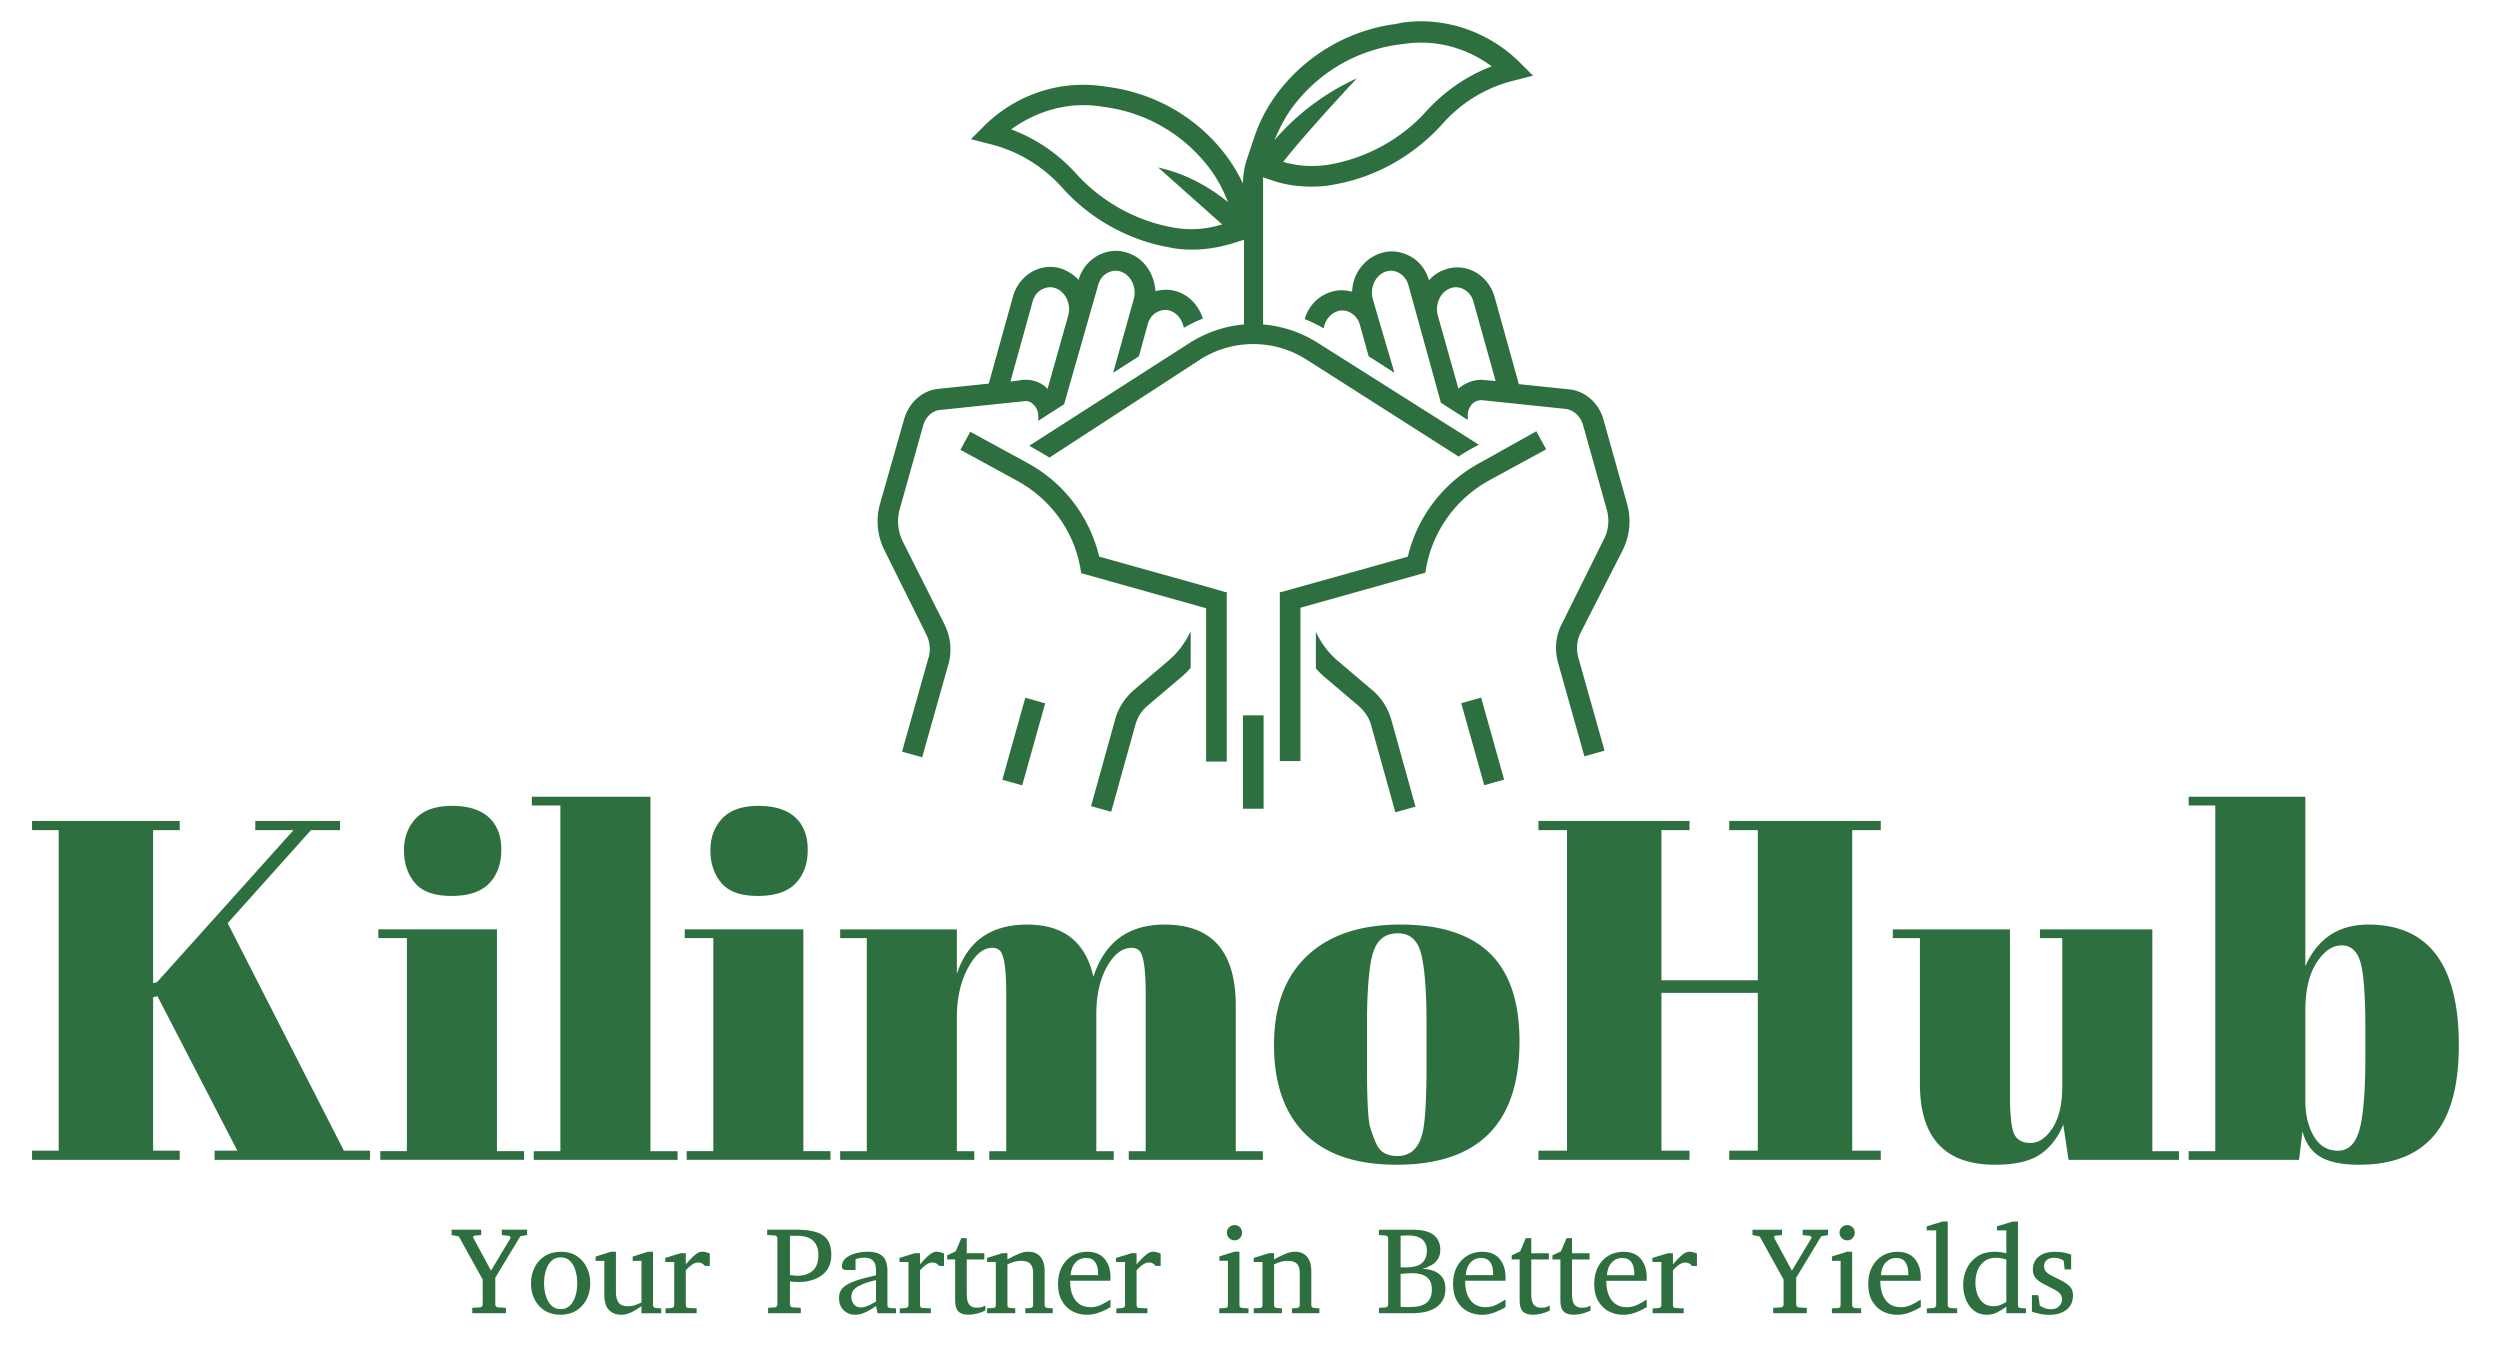 <svg viewBox="474 0 349.5 191" data-version="1" data-id="lg_ns9wr8WiuD4Ht1ppvS" xml:space="preserve" xmlns="http://www.w3.org/2000/svg" style="max-height: 500px" width="349.5" height="191"><g data-padding="20"><g transform="translate(10 3.116)scale(.967)"><rect transform="translate(391.62 485.29)" ry="0" rx="0" fill="none" y="-314.486" x="66.717" height="20.34" width="408.724"/><path d="M556.039 174.554v.77l-.98.18-3.62 5.99v3.89q0 .14.1.26t.28.14l1.15.07v.77h-4.86v-.77l1.12-.07q.19-.02.29-.14t.1-.26v-3.62l-3.45-6.23-1.05-.21v-.77h4.28v.77l-.91.09q-.25.03-.25.21 0 .09.04.15l2.54 4.7 2.79-4.65q.03-.06.03-.12 0-.22-.25-.26l-1.01-.12v-.77Zm9.13 7.76q0 1.27-.53 2.31-.53 1.03-1.49 1.63t-2.28.6q-1.31 0-2.27-.59-.96-.6-1.48-1.63t-.52-2.32q0-1.28.53-2.32.52-1.04 1.49-1.64.97-.61 2.3-.61 1.34 0 2.29.61.95.62 1.45 1.66.51 1.03.51 2.3m-1.88-.02q0-.98-.26-1.84-.26-.85-.79-1.38-.53-.52-1.34-.52-.83 0-1.36.52-.54.53-.79 1.38-.26.86-.26 1.84t.26 1.83q.26.86.79 1.39.54.53 1.34.53.83 0 1.36-.53t.79-1.38.26-1.84m12.14 3.64v.7h-2.86v-1.02q-.31.23-.78.52-.48.29-1.02.51-.55.21-1.08.21-1.16 0-1.83-.7-.66-.69-.66-2.21v-4.88h-1.26v-.62l2.22-.7h.72v5.85q0 .96.39 1.5.39.53 1.35.53.55 0 1.09-.19.53-.19.86-.34v-6.03h-1.27v-.62l2.2-.7h.74v7.74q0 .17.12.27.12.11.27.13Zm7.02-7.93v1.79h-.7q-.17-.21-.4-.35-.23-.15-.57-.15-.43 0-.88.3t-.92.82v5.06q0 .38.38.4l1.19.05v.7h-4.5v-.68l.88-.07q.16-.02.27-.13.11-.1.11-.27v-6.25h-1.3v-.59l2.23-.68h.74v1.6q.27-.29.66-.72.4-.43.84-.77.45-.33.87-.33.29 0 .61.09.33.08.49.18m17.57.18q0 1.32-.62 2.19-.63.87-1.68 1.3-1.06.44-2.35.44h-.05q-.35 0-.78-.03-.43-.04-.5-.04v3.34q0 .14.1.26.09.12.28.14l1.19.07v.77h-4.73v-.77l.95-.07q.19-.02.29-.14t.1-.26v-9.59q0-.14-.1-.26-.1-.13-.29-.14l-1.08-.07v-.77h4.3q2.55 0 3.76.81 1.21.82 1.21 2.82m-1.87.02q0-1.31-.74-2.04-.73-.73-2.45-.73h-.58l-.34.01v5.67q.05 0 .4.05.36.05.61.05h.06q1.39 0 2.22-.73.82-.73.82-2.28m11.23 7.73v.7h-2.67l-.23-1.06-.27.19q-.27.2-.71.45-.44.26-.97.45t-1.06.19q-.98 0-1.66-.65t-.68-1.78q0-.5.18-.93t.72-.82q.54-.4 1.61-.77t2.84-.76v-.77q0-1.78-1.68-1.78-.47 0-.81.09t-.47.14v1.56h-1.31q-.24 0-.45-.09t-.21-.42q0-.74.56-1.21t1.43-.7q.86-.22 1.75-.22 1.12 0 1.73.35.62.34.86.95.25.61.25 1.4v5.04q0 .17.11.27.11.11.27.13Zm-2.9-.99v-3.11q-1.22.29-1.93.6-.72.3-1.07.6-.35.31-.46.62t-.11.65q0 .55.35 1.02.36.47 1 .47.36 0 .75-.13.38-.13.72-.3.33-.17.54-.3Zm9.83-6.94v1.79h-.7q-.17-.21-.4-.35-.23-.15-.57-.15-.43 0-.88.3t-.92.82v5.06q0 .38.38.4l1.19.05v.7h-4.5v-.68l.89-.07q.15-.02.26-.13.11-.1.11-.27v-6.25h-1.3v-.59l2.23-.68h.74v1.6q.27-.29.66-.72.4-.43.85-.77.44-.33.87-.33.28 0 .6.09.33.08.49.18m5.97 7.52v.73l-.34.14q-.34.15-.89.3t-1.2.15q-1.01 0-1.47-.48-.46-.47-.46-1.54v-5.97h-1.15v-.59l1.23-.58.81-1.91h.79v2.18h2.54v.9h-2.54v5.02q0 1.07.36 1.52.36.44 1.08.44.53 0 .88-.15Zm9.75.4v.7h-3.97v-.7l.75-.05q.16-.02.27-.13.11-.1.11-.27v-4.68q0-.86-.4-1.3-.39-.44-1.33-.44-.51 0-1.02.14-.5.15-.96.38v5.9q0 .37.38.4l.75.05v.7h-4.07v-.7l.88-.05q.38-.03.38-.4v-6.25h-1.26v-.59l2.2-.68h.74v.9q.76-.44 1.55-.78.8-.34 1.42-.34 1.18 0 1.79.73.62.74.62 2.05v4.96q0 .17.11.27.11.11.27.13Zm8.35-1.28v1.1q-.75.46-1.63.79-.87.32-1.79.32-1.09 0-2.04-.48-.95-.49-1.54-1.49-.59-.99-.59-2.49 0-1.41.54-2.45.55-1.05 1.51-1.63.95-.57 2.18-.57 1.67 0 2.52 1.04.84 1.04.84 2.65v.23q0 .15-.02.27h-5.83q0 .69.14 1.37.15.68.49 1.23.34.56.92.89t1.45.33q.78 0 1.51-.35.74-.36 1.34-.76m-5.76-3.52h3.96v-.39q0-.89-.43-1.5-.42-.6-1.32-.6-.89 0-1.51.66-.62.67-.7 1.83m13.01-3.12v1.79h-.71q-.16-.21-.4-.35-.23-.15-.56-.15-.43 0-.89.3-.45.3-.92.82v5.06q0 .38.38.4l1.19.05v.7h-4.5v-.68l.89-.07q.15-.02.26-.13.11-.1.11-.27v-6.25h-1.3v-.59l2.24-.68h.73v1.6q.27-.29.66-.72.4-.43.85-.77.45-.33.87-.33.28 0 .6.09.33.08.5.18m11.77-3.02q0 .45-.31.78-.32.33-.78.33-.45 0-.78-.33t-.33-.78q0-.47.33-.78.33-.32.78-.32.46 0 .78.32.31.31.31.78m.93 10.94v.7h-4.23v-.7l.88-.05q.37-.03.37-.4v-6.42h-1.23v-.64l2.19-.68h.71v7.74q0 .17.11.27.11.11.27.13Zm10.25 0v.7h-3.97v-.7l.75-.05q.16-.02.27-.13.11-.1.11-.27v-4.68q0-.86-.4-1.3-.39-.44-1.33-.44-.51 0-1.02.14-.5.15-.96.38v5.9q0 .37.38.4l.75.05v.7h-4.07v-.7l.88-.05q.38-.03.38-.4v-6.25h-1.26v-.59l2.2-.68h.74v.9q.76-.44 1.55-.78.8-.34 1.42-.34 1.18 0 1.79.73.62.74.62 2.05v4.96q0 .17.11.27.11.11.27.13Zm18.22-2.86q0 1.08-.44 1.78t-1.14 1.09-1.49.54-1.5.15h-5.04v-.77l.95-.07q.19-.02.28-.14.1-.12.1-.26v-9.59q0-.14-.1-.26-.09-.13-.28-.14l-.95-.07v-.77h4.82q2.15 0 3.1.77t.95 2.13q0 .89-.43 1.46-.42.56-1.03.86-.6.31-1.13.45.8 0 1.57.26.76.27 1.26.89t.5 1.69m-2.68-5.49q0-1.05-.69-1.63-.69-.57-2.08-.57-.28 0-.61.03-.32.03-.42.03v4.55l.25.01q.25.01.4.01 1.76 0 2.45-.64.7-.63.7-1.79m.72 5.63q0-1.23-.74-1.8-.73-.57-2.16-.57-.29 0-.65.03-.36.02-.64.05t-.33.03v4.75l.21.02q.2.01.47.02t.44.01q1.88 0 2.64-.63t.76-1.91m10.65 1.44v1.1q-.75.46-1.63.79-.87.32-1.79.32-1.09 0-2.04-.48-.95-.49-1.54-1.49-.59-.99-.59-2.49 0-1.41.54-2.45.55-1.05 1.51-1.63.95-.57 2.18-.57 1.68 0 2.52 1.04t.84 2.65v.23q0 .15-.01.27h-5.84q0 .69.14 1.37.15.68.49 1.23.34.56.92.89t1.45.33q.78 0 1.51-.35.74-.36 1.34-.76m-5.75-3.52h3.95v-.39q0-.89-.43-1.5-.42-.6-1.32-.6-.89 0-1.51.66-.62.67-.69 1.83m12.15 4.4v.73l-.34.14q-.34.15-.89.3t-1.2.15q-1.01 0-1.47-.48-.46-.47-.46-1.54v-5.97h-1.15v-.59l1.23-.58.8-1.91h.8v2.18h2.54v.9h-2.54v5.02q0 1.07.36 1.52.36.44 1.08.44.52 0 .88-.15Zm5.89 0v.73l-.34.14q-.34.15-.89.3t-1.2.15q-1.01 0-1.47-.48-.46-.47-.46-1.54v-5.97h-1.15v-.59l1.23-.58.81-1.91h.79v2.18h2.54v.9h-2.54v5.02q0 1.07.36 1.52.36.44 1.08.44.53 0 .88-.15Zm8.12-.88v1.1q-.75.46-1.63.79-.87.32-1.79.32-1.09 0-2.04-.48-.95-.49-1.54-1.49-.59-.99-.59-2.49 0-1.41.54-2.45.55-1.05 1.51-1.63.96-.57 2.18-.57 1.68 0 2.52 1.04t.84 2.65v.23q0 .15-.01.27h-5.84q0 .69.14 1.37.15.68.49 1.23.35.56.93.89t1.45.33q.77 0 1.5-.35.74-.36 1.34-.76m-5.75-3.52h3.95v-.39q0-.89-.42-1.5-.43-.6-1.33-.6-.89 0-1.51.66-.62.67-.69 1.83m13.01-3.12v1.79h-.71q-.16-.21-.4-.35-.23-.15-.56-.15-.43 0-.89.3-.45.3-.91.82v5.06q0 .38.37.4l1.19.05v.7h-4.5v-.68l.89-.07q.16-.02.27-.13.11-.1.11-.27v-6.25h-1.3v-.59l2.23-.68h.74v1.6q.26-.29.66-.72.39-.43.84-.77.45-.33.87-.33.28 0 .61.09.32.08.49.18m18.95-3.45v.77l-.98.18-3.62 5.99v3.89q0 .14.1.26.09.12.28.14l1.15.07v.77h-4.86v-.77l1.11-.07q.2-.02.3-.14t.1-.26v-3.62l-3.45-6.23-1.05-.21v-.77h4.27v.77l-.9.09q-.25.03-.25.21 0 .09.04.15l2.54 4.7 2.78-4.65q.04-.06.04-.12 0-.22-.25-.26l-1.01-.12v-.77Zm3.87.43q0 .45-.32.78t-.77.33q-.46 0-.79-.33t-.33-.78q0-.47.33-.78.33-.32.79-.32.45 0 .77.32.32.31.32.78m.92 10.94v.7h-4.23v-.7l.88-.05q.38-.03.38-.4v-6.42h-1.24v-.64l2.2-.68h.71v7.74q0 .17.11.27.11.11.27.13Zm8.62-1.28v1.1q-.76.46-1.63.79-.88.32-1.79.32-1.09 0-2.05-.48-.95-.49-1.54-1.49-.59-.99-.59-2.49 0-1.41.55-2.45.54-1.05 1.5-1.63.96-.57 2.18-.57 1.68 0 2.52 1.04.85 1.04.85 2.65v.23q0 .15-.02.27h-5.84q0 .69.15 1.37.14.68.49 1.23.34.56.92.89t1.45.33q.77 0 1.51-.35.73-.36 1.34-.76m-5.76-3.52h3.95v-.39q0-.89-.42-1.5-.43-.6-1.32-.6t-1.52.66q-.62.67-.69 1.83m11.02 4.8v.7h-4.38v-.7l.96-.05q.12 0 .26-.13.13-.14.13-.25v-10.84h-1.37v-.59l2.3-.7h.74v12.13q0 .11.13.25.14.13.25.13Zm9.94 0v.7h-2.83v-.95q-.62.47-1.31.82t-1.48.35q-.9 0-1.56-.38-.65-.38-1.07-1.01-.42-.64-.62-1.4-.2-.77-.2-1.53 0-1.22.5-2.32.5-1.09 1.52-1.78t2.57-.69q.43 0 .93.08.51.09.72.14v-3.3h-1.36v-.59l2.32-.7h.72v12.11q0 .37.38.4Zm-2.83-.93v-6.13q-.23-.08-.68-.17t-.85-.09q-1.34 0-2.14.99t-.8 2.62q0 1.47.69 2.44.69.96 1.92.96.55 0 1.03-.2.48-.21.83-.42m9.64-.97q0 1.33-.92 2.08-.91.75-2.52.75-.83 0-1.52-.17-.7-.17-.98-.28v-2.39h.92l.22 1.52q.27.18.67.34.4.17.93.17.77 0 1.19-.43.42-.44.42-.97 0-.71-.51-1.08-.5-.36-1.45-.81l-.23-.12q-.99-.46-1.51-.97-.52-.5-.52-1.31 0-1.2.84-1.91.84-.7 2.4-.7.79 0 1.41.14.62.15.89.27v2.13h-.94l-.14-1.26q-.19-.15-.57-.28t-.8-.13q-.74 0-1.1.34t-.36.86q0 .61.44.97.43.35 1.57.87.95.43 1.56.96t.61 1.41" fill="#2e6f40"/><rect transform="translate(506.32 447.29)" ry="0" rx="0" fill="none" y="-343.866" x="-23.101" height="79.1" width="588.36"/><path d="M484.469 116.794v-1.33h21.35v1.33h-3.85v22.12l.56-.14 19.74-21.98h-5.53v-1.33h12.25v1.33h-4.2l-12.04 13.44 16.8 32.9h3.78v1.33h-22.47v-1.33h3.29l-11.55-22.33-.63.14v22.19h3.85v1.33h-21.35v-1.33h3.85v-46.34Zm60.63 9.51q-3.71 0-5.29-1.89-1.57-1.89-1.57-4.69t1.71-4.62q1.72-1.82 5.22-1.82t5.32 1.65q1.82 1.64 1.82 4.69 0 3.04-1.75 4.86t-5.46 1.82m-10.57 6.09v-1.26h17.15v32.06h3.92v1.26h-20.79v-1.26h3.85v-30.8Zm22.19-19.17v-1.26h17.15v51.24h3.92v1.26h-20.79v-1.26h3.85v-49.98Zm32.68 13.08q-3.71 0-5.29-1.89-1.57-1.89-1.57-4.69t1.71-4.62q1.72-1.82 5.22-1.82t5.32 1.65q1.82 1.64 1.82 4.69 0 3.04-1.75 4.86t-5.46 1.82m-10.57 6.09v-1.26h17.15v32.06h3.92v1.26h-20.79v-1.26h3.85v-30.8Zm22.47.01v-1.26h16.87v6.44q2.31-7.14 10.18-7.14 7.88 0 9.56 7.56 2.45-7.56 10.29-7.56 10.29 0 10.29 11.69v21.07h3.92v1.26h-19.39v-1.26h2.45v-22.75q0-5.32-.91-6.23-.42-.42-1.12-.42-2.03 0-3.57 2.73t-1.54 6.93v19.74h2.52v1.26h-17.99v-1.26h2.45v-22.75q0-5.32-.91-6.23-.42-.42-1.12-.42-1.96 0-3.54 2.98-1.57 2.97-1.57 7.1v19.32h2.52v1.26h-19.39v-1.26h3.85v-30.8Zm84.77 18.27v-5.95q0-6.79-.74-9.9-.73-3.12-3.39-3.12-1.54 0-2.49.88-.94.87-1.36 2.9-.63 3.15-.63 9.59v5.46q0 7.63.45 9.17.46 1.54.95 2.52.77 1.68 3.01 1.68 2.73 0 3.57-3.15.63-2.24.63-10.08m-4.34 14.49q-8.75 0-13.23-4.48t-4.48-12.84q0-8.37 4.79-12.88 4.8-4.52 13.48-4.52t12.95 4.17q4.27 4.16 4.27 12.7 0 17.85-17.78 17.85m20.52-48.37v-1.33h21.84v1.33h-4.06v21.7h13.93v-21.7h-4.13v-1.33h21.91v1.33h-4.13v46.34h4.13v1.33h-21.91v-1.33h4.13v-22.82h-13.93v22.82h4.06v1.33h-21.84v-1.33h4.13v-46.34Zm92.6 46.41v1.26h-15.96l-.77-5.11q-1.12 2.8-3.33 4.31-2.2 1.5-6.54 1.5-10.85 0-10.85-11.69v-21.07h-3.92v-1.26h16.94v24.01q0 4.2.59 5.53.6 1.33 2.38 1.33 1.79 0 3.19-2.17t1.4-6.02v-21.42h-3.22v-1.26h16.24v32.06Zm26.95-17.57q0-7.21-.7-9.69-.7-2.49-2.73-2.49t-3.64 2.52-1.61 6.93v13.02q0 3.01 1.22 5.11 1.23 2.1 3.5 2.1 2.28 0 3.12-3.08t.84-10.78Zm-25.55-33.67h16.87v24.5q2.66-6.02 9.1-6.02 13.09 0 13.09 17.43 0 8.89-3.61 13.09-3.6 4.2-10.81 4.2-3.64 0-5.57-1.12-1.92-1.12-2.62-3.71l-.49 4.13h-15.96v-1.26h3.85v-49.98h-3.85ZM691.086 98.44l2.88-.806 3.32 11.857-2.872.806Zm-12.883-1.91-4.925-4.18a11.9 11.9 0 0 1-3.208-4.252v5.298c.373.448.82.895 1.268 1.268l4.925 4.18c.82.745 1.492 1.64 1.79 2.76l3.508 12.61 2.91-.82-3.507-12.61c-.522-1.717-1.418-3.135-2.76-4.254m-18.675 3.662h2.986v13.507h-2.985Zm-34.785 9.319 3.32-11.865 2.874.813-3.321 11.858Zm23.943-17.16-4.925 4.18c-1.268 1.12-2.238 2.537-2.686 4.179l-3.507 12.61 2.91.82 3.507-12.61a5.57 5.57 0 0 1 1.79-2.761l4.926-4.178a10 10 0 0 0 1.269-1.27v-5.297a12.4 12.4 0 0 1-3.284 4.328" fill="#2e6f40"/><path d="m653.979 81.509-15.223-4.254c-1.418-5.82-5.15-10.745-10.447-13.58l-8.208-4.478-1.418 2.612 8.208 4.477c4.776 2.612 8.134 7.164 9.104 12.462l.15.895 17.012 4.776 1.045.298v22.163h2.985V82.404l-.373-.074Z" fill="#2e6f40"/><path d="M610.319 74.999a6.64 6.64 0 0 1-.448-4.477l3.432-12.238c.373-1.27 1.343-2.164 2.463-2.24l12.163-1.267c.447-.075.895.074 1.268.448.448.373.746 1.044.746 1.716v.448c0 .074 0 .223-.074.298l.074-.075 3.73-2.387 4.926-17.238c.224-.82.747-1.492 1.418-1.79.597-.3 1.269-.374 1.866-.15 1.492.523 2.313 2.313 1.865 3.955l-2.985 10.67 3.73-2.387 1.27-4.627c.224-.82.746-1.492 1.418-1.79.597-.3 1.268-.373 1.865-.15 1.045.373 1.716 1.344 1.94 2.463.896-.523 1.79-.97 2.76-1.343-.596-1.791-1.864-3.284-3.655-3.88-1.045-.374-2.164-.374-3.21-.075-.15-2.463-1.64-4.776-3.954-5.522-1.417-.522-2.91-.373-4.253.298a5.82 5.82 0 0 0-2.91 3.582c-.597-.671-1.418-1.194-2.313-1.567-1.418-.522-2.91-.373-4.254.299a5.97 5.97 0 0 0-2.91 3.656l-3.507 12.61-7.238.747c-2.388.224-4.328 2.015-5 4.403L607.035 69.7a9.32 9.32 0 0 0 .672 6.64l6.044 12.164c.522 1.045.67 2.313.298 3.433l-3.805 13.506 2.91.82 3.806-13.506c.522-1.865.298-3.88-.523-5.596Zm18.804-34.624c.223-.82.746-1.492 1.417-1.79.597-.3 1.269-.374 1.866-.15 1.492.522 2.313 2.313 1.865 3.955l-2.984 10.596c-.075 0-.075-.075-.15-.15-.97-.895-2.238-1.268-3.581-1.12l-1.642.225Z" fill="#2e6f40"/><path d="M633.336 23.836c4.03 4.552 9.626 7.686 15.67 8.73 1.045.224 2.09.299 3.209.299 1.865 0 3.73-.3 5.522-.82l1.94-.598v12.238c-2.686.224-5.373 1.12-7.76 2.612L628.635 61.22l.895.522c.672.373 1.344.746 2.015 1.194l21.79-14.178a14.31 14.31 0 0 1 15.37 0l22.014 14.029c.597-.448 1.268-.821 1.94-1.194l.97-.523-23.356-14.774a17.45 17.45 0 0 0-7.835-2.612V22.418l1.567.522c1.79.597 3.656.82 5.447.82 1.045 0 2.164-.073 3.209-.297 6.044-1.045 11.566-4.18 15.67-8.73 2.76-3.135 6.417-5.373 10.52-6.343l2.613-.672-2.09-2.09C694.898 1.3 688.704-.79 682.66.032l-1.12.224c-6.64.895-12.536 4.328-16.64 9.477-1.641 2.09-2.91 4.402-3.73 6.865l-1.045 3.134a11.3 11.3 0 0 0-.597 3.582 23.4 23.4 0 0 0-2.761-4.478c-4.104-5.223-10.074-8.58-16.64-9.476l-.97-.15h-.15c-6.044-.82-12.238 1.269-16.715 5.597l-2.09 2.09 2.613.67c4.03.97 7.685 3.135 10.52 6.269m33.879-12.238a22.9 22.9 0 0 1 14.7-8.357l1.119-.15c4.403-.596 8.88.597 12.46 3.284-3.58 1.343-6.79 3.582-9.401 6.417-3.581 4.03-8.58 6.79-13.954 7.76-2.238.374-4.551.3-6.79-.372 3.507-4.478 10.67-12.09 10.67-12.09l-.15.076a34.7 34.7 0 0 0-11.79 8.88c.822-1.94 1.792-3.806 3.136-5.448m-28.58.523h.075l.97.149a22.68 22.68 0 0 1 14.7 8.432c1.268 1.567 2.238 3.358 2.985 5.298-2.91-2.388-6.343-4.18-10.074-5l8.88 7.91.373.299a14.6 14.6 0 0 1-7.164.447c-5.372-.97-10.297-3.73-13.954-7.76a23.9 23.9 0 0 0-9.402-6.418c3.73-2.686 8.208-3.954 12.61-3.357" fill="#2e6f40"/><path d="M714.415 76.342a9.32 9.32 0 0 0 .672-6.64l-3.433-12.238c-.672-2.463-2.686-4.18-5-4.403l-7.238-.746-3.507-12.611a5.97 5.97 0 0 0-2.91-3.656c-1.343-.672-2.835-.821-4.253-.3-.896.3-1.717.822-2.313 1.568-.448-1.567-1.493-2.91-2.91-3.582-1.344-.671-2.836-.82-4.254-.298a6.04 6.04 0 0 0-3.955 5.522c-1.045-.3-2.164-.3-3.21.074-1.79.597-3.133 2.09-3.655 3.88.97.374 1.866.822 2.76 1.344.15-1.12.896-2.09 1.94-2.463.598-.223 1.27-.15 1.867.15a2.88 2.88 0 0 1 1.417 1.79l1.269 4.552 3.73 2.388-2.312-7.835-.821-2.835c-.448-1.642.373-3.433 1.865-3.955.597-.224 1.269-.15 1.866.149.672.373 1.194.97 1.418 1.79l4.7 17.014 3.732 2.388.149.075v-.672c0-.672.298-1.27.746-1.716a2.02 2.02 0 0 1 1.269-.448l12.163 1.269c1.12.149 2.09 1.044 2.462 2.238l3.433 12.238c.448 1.492.298 3.134-.448 4.477l-6.044 12.163c-.896 1.716-1.045 3.73-.522 5.597l3.805 13.506 2.91-.821-3.805-13.506c-.3-1.12-.224-2.388.298-3.433Zm-19.998-24.624c-1.27-.15-2.537.298-3.582 1.12-.075 0-.075.074-.15.148L687.7 42.39c-.448-1.641.373-3.432 1.866-3.954.597-.224 1.268-.15 1.865.149.672.373 1.194.97 1.418 1.79l3.208 11.492Z" fill="#2e6f40"/><path d="M693.809 63.675a20.9 20.9 0 0 0-10.446 13.58L668.14 81.51l-2.91.82-.374.075v24.4h2.985V84.644l1.045-.3L685.9 79.57l.15-.895a18.13 18.13 0 0 1 9.103-12.461l8.208-4.478-1.418-2.611Z" fill="#2e6f40"/></g><path d="M443.5 0h613v191h-613z" stroke="transparent" fill="transparent"/></g></svg>